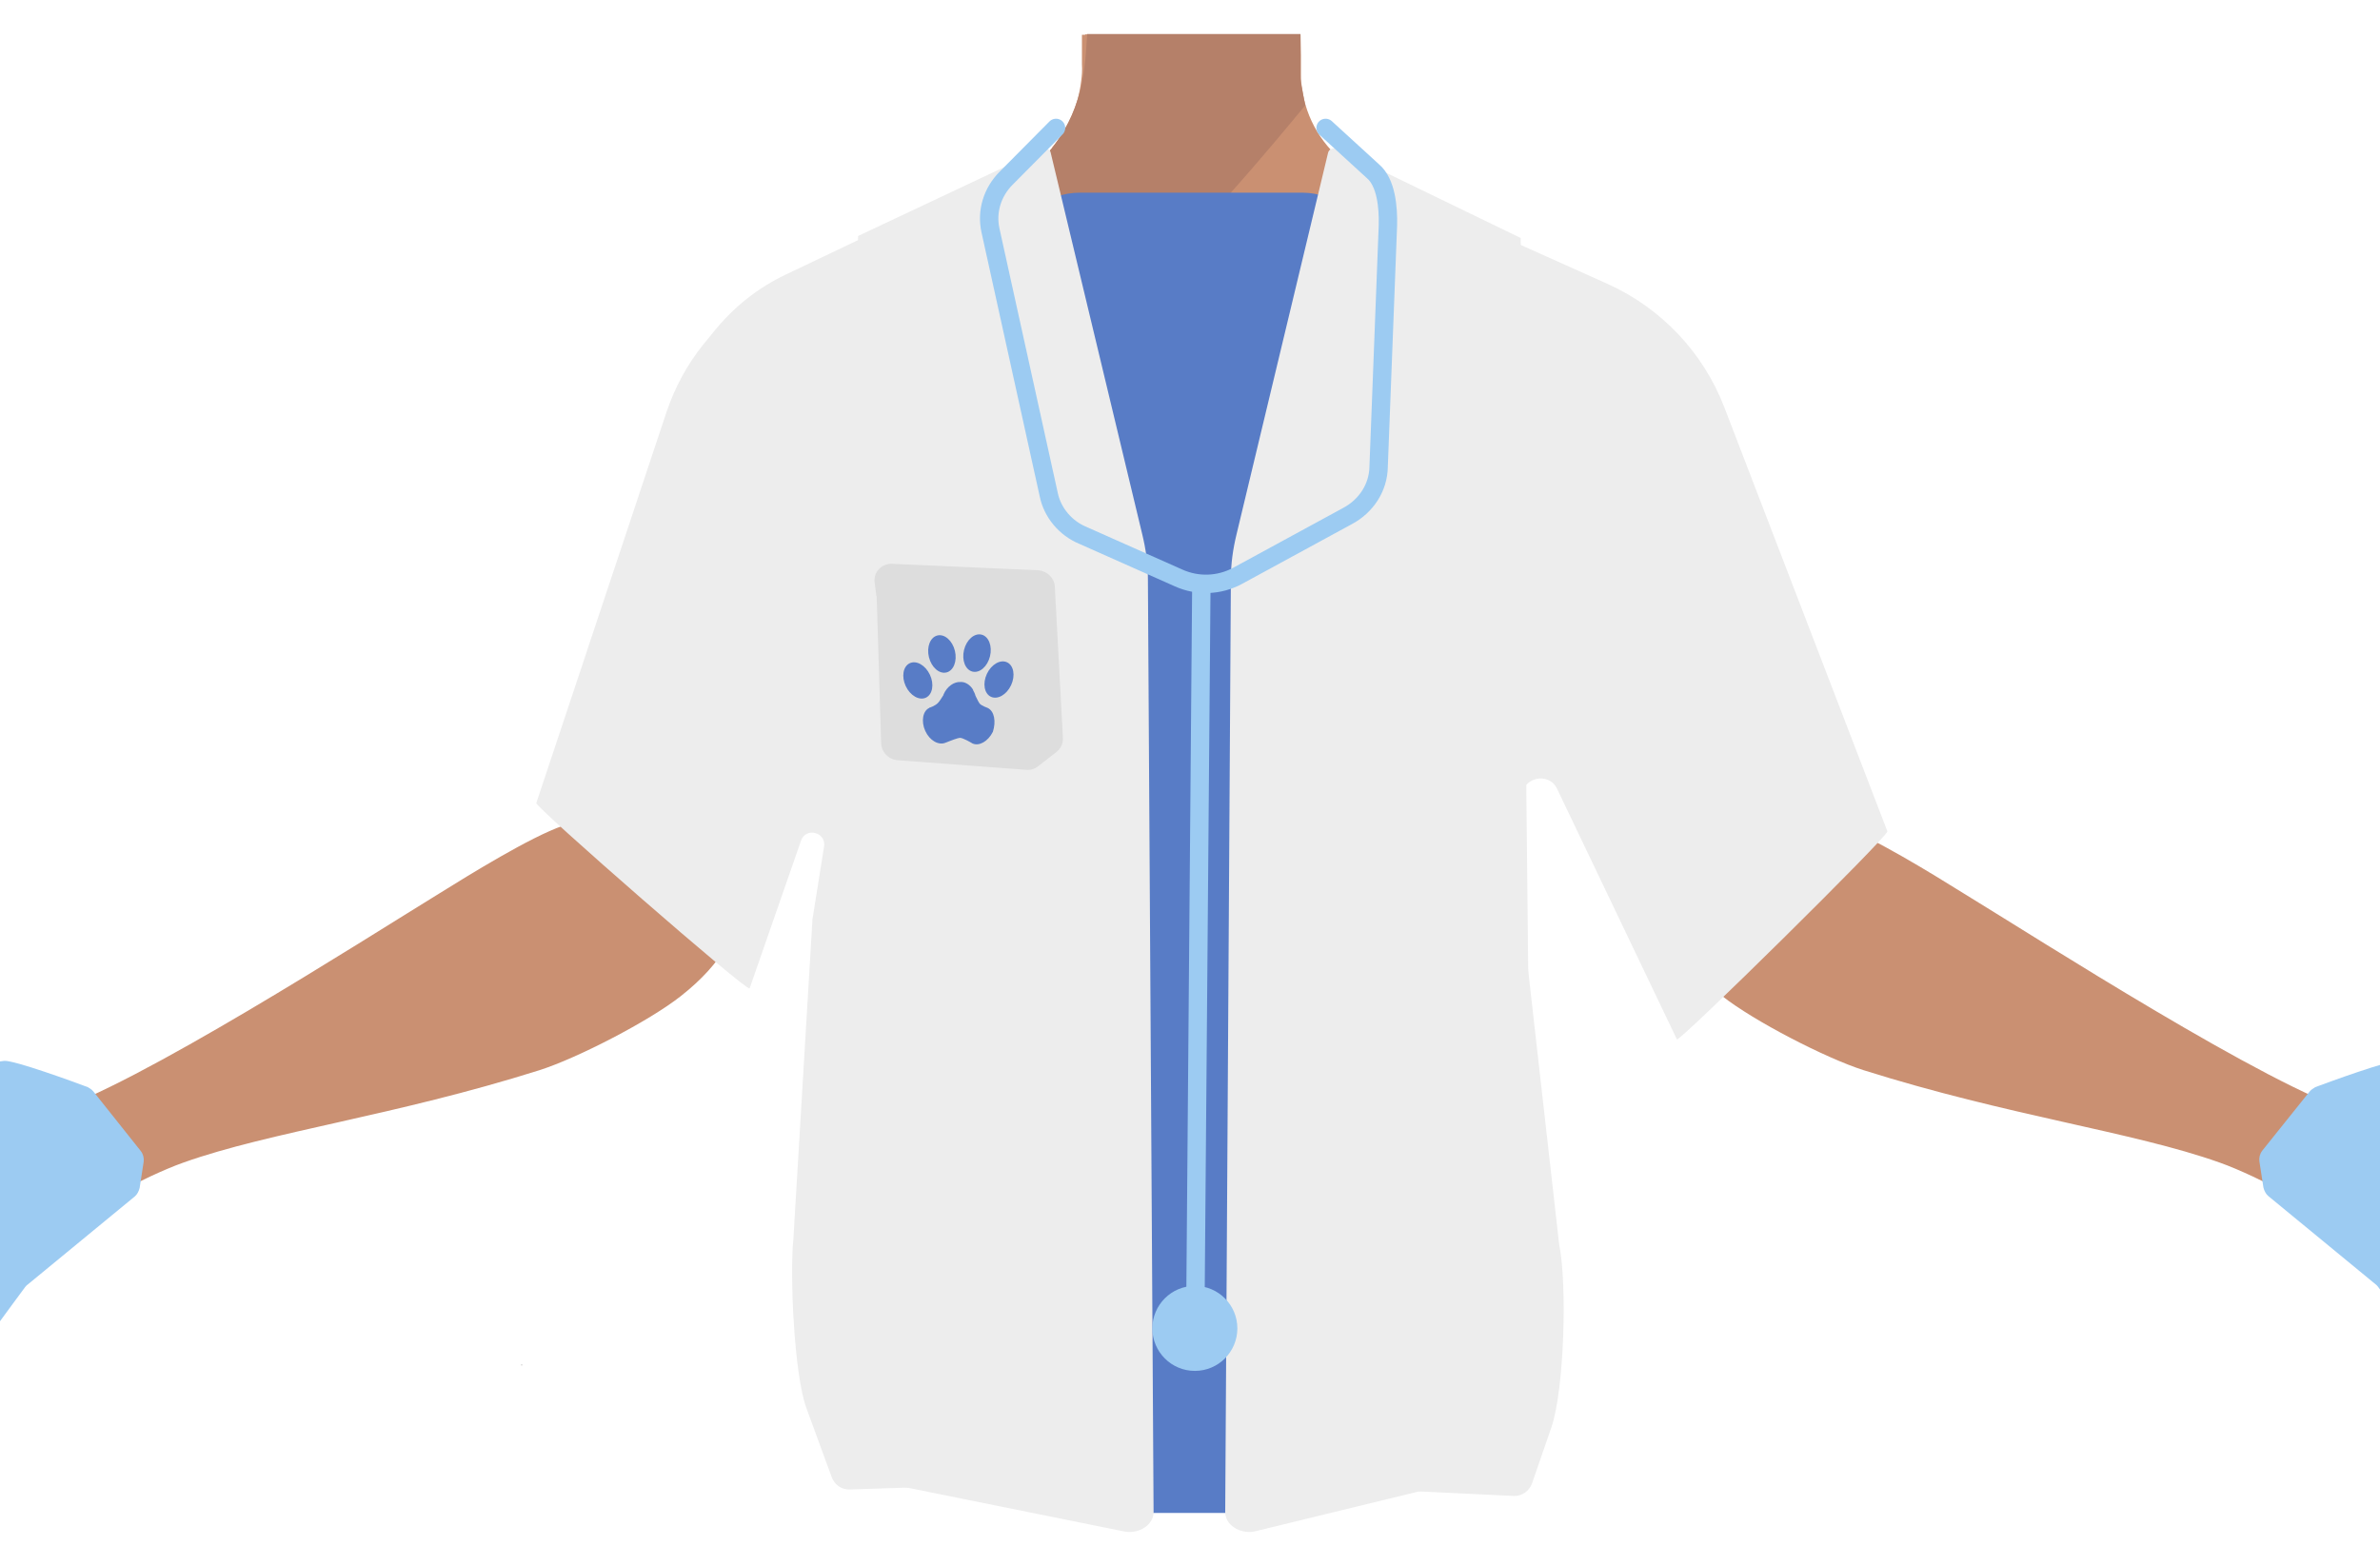 <?xml version="1.0" encoding="utf-8"?>
<!-- Generator: Adobe Illustrator 26.0.3, SVG Export Plug-In . SVG Version: 6.00 Build 0)  -->
<svg version="1.1" id="Layer_1" xmlns="http://www.w3.org/2000/svg" xmlns:xlink="http://www.w3.org/1999/xlink" x="0px" y="0px"
	 viewBox="0 0 588 387" style="enable-background:new 0 0 588 387;" xml:space="preserve">
<style type="text/css">
	.st0{fill:#CA9072;}
	.st1{fill:#B58069;}
	.st2{fill:#473415;}
	.st3{fill:#EDEDED;}
	.st4{fill:#587CC6;}
	.st5{fill:#DDDDDD;}
	.st6{fill:none;stroke:#9CCBF2;stroke-width:4.542;stroke-linecap:round;stroke-miterlimit:10;}
	.st7{fill:#9CCBF2;}
</style>
<polygon points="128.8,337.3 128.9,337.3 128.8,337.2 "/>
<polygon points="128.9,337.3 129,337.3 129,337.2 "/>
<polygon points="128.8,337.3 128.9,337.3 128.8,337.2 "/>
<polygon points="128.9,337.3 129,337.3 129,337.2 "/>
<path class="st0" d="M414.4,101.6c-0.6,38.4-26.2,33.2-36.9,42.3c-12.6,10.8-8.3,50-17.2,64c-2.5,3.8-11.4,10.1-15.8,9.1
	c-12.5-2.9-24-30.7-34.8-37.7c-6.3-4.1-23.6-3.6-30.2,0c-11.3,6.2-22.3,34.9-34.8,37.7c-4.4,1-13.4-5.2-15.8-9.1
	c-8.9-14-4.6-53.2-17.2-64c-10.6-9.1-36.2-3.9-36.9-42.3c-0.4-26.6,35-37.3,35-37.3l40.1-19.9c2.6-1.3,5-2.9,7.1-4.8
	c0.8-0.7,1.6-1.5,2.3-2.3l0.6-0.7v-0.1c3.9-4.7,6.5-10.4,7.2-16.4c0.2-1.4,0.3-2.8,0.2-4.2v-2.8V8.6h54l0.1,5v1.5v3.2
	c0,0.3,0,0.7,0,1l0,0c0,0.6,0.1,1.3,0.2,1.9c0.2,1.5,0.5,3.1,0.9,4.6c2.2,7.7,7.6,14,14.7,17.6l40.5,20.1c1,0.5,2.1,1,3.2,1.3
	C387.5,67.1,414.8,78.2,414.4,101.6z"/>
<path class="st0" d="M322,56.8l-27.5,32.5l-14.8-17.7l-12.4-14.8l0.7-41.6V13l0.1-4.5h53v0.2l0.1,4.7l0,0V15l0.1,4.2l0,0v1.3
	l0.1,6.8L322,56.8z"/>
<path class="st1" d="M322.5,26l-1,1.2c-5.2,6.3-28.8,35-41.8,44.3c-3.2,2.3-5.7,3.4-7.2,2.7c-6.8-3.3-14.8-35.1-14.8-35.1l0.1-0.1
	c0.6-0.6,1.2-1.2,1.7-1.9c0.3-0.4,0.7-0.8,1-1.3l0.1-0.1c3.3-4.5,5.6-9.7,6.7-15.2c0-0.2,0.1-0.4,0.1-0.6c0.3-1.4,0.5-3,0.7-4.8
	c0.1-0.7,0.1-1.4,0.2-2.2c0.1-1.4,0.2-2.9,0.3-4.5h52.7v0.2v4.3v6.7l0.1,0.8l0.1,0.7l0.9,4.6L322.5,26z"/>
<path class="st0" d="M179.6,209.5c-9.7-15-32.4-8.3-40.5-5.5s-23.1,12.1-30.5,16.7c-18.9,11.6-75.5,47.9-96.4,54.1
	c-14.6,4.4,7.5,25,7.5,25s15.5-9,25.7-12.6c21.4-7.6,52.1-11.5,87.9-22.8c9.4-3,27.2-12.2,34.9-18.3
	C189.6,229.3,182.4,213.9,179.6,209.5z"/>
<path class="st0" d="M414.1,209.5c9.7-15,32.4-8.3,40.5-5.5s23.1,12.1,30.5,16.7c19,11.6,75.5,47.9,96.4,54.1
	c14.6,4.4-7.5,25-7.5,25s-15.5-9-25.7-12.6c-21.4-7.6-52.1-11.5-87.9-22.8c-9.4-3-27.2-12.2-34.9-18.3
	C404.1,229.3,411.2,213.9,414.1,209.5z"/>
<polygon class="st2" points="214.4,357.9 215.9,287.4 370.9,287.4 372.9,354.9 "/>
<path class="st3" d="M185.2,244.2l12.7-36.5c1.2-3.4,6.2-2.1,5.7,1.4l-2.9,18.2c0,0.1,0,0.2,0,0.3l-4.7,78.7
	c-0.9,8.6,0.2,33.3,3.2,41.5l6.3,17.2c0.7,1.8,2.3,3,4.3,3l74.2-2.4c26.5,4.6-7.7,4.4,18.9,0.6l71.2,3.4c2,0,3.7-1.2,4.4-3.1
	l4.8-13.9c3.2-9.4,3.9-35.5,1.9-45.2l-8.3-73.4c-0.1-0.3-0.1-0.5-0.1-0.8l-0.8-36.2c-0.1-4.9,6.6-6.5,8.7-2.1l29.6,61.9
	c0.4,0.9,52.4-50.4,52-51.4l-40.3-104.8c-5.2-13.5-15.5-24.4-28.7-30.4l-57.3-25.7c-1.6-0.7-3.4-0.5-4.7,0.6l-0.6,0.5
	c-26,20.5-62.6,20.6-88.7,0.3l0,0c-1.4-1.1-3.2-1.3-4.8-0.5l-47,22.4c-7,3.3-13.1,8.2-17.9,14.2l-2.7,3.3
	c-3.9,4.9-6.9,10.5-8.9,16.4l-32.2,96.7C132.1,199.3,184.8,245.3,185.2,244.2z"/>
<path class="st4" d="M321.7,373.8h-54.9c-8.2,0-14.9-5.7-14.9-12.6v-301c0-6.9,6.7-12.6,14.9-12.6h54.9c8.2,0,14.9,5.7,14.9,12.6
	v301C336.6,368.1,329.9,373.8,321.7,373.8z"/>
<path class="st3" d="M328.1,37.8L305.5,132c-0.9,3.7-1.4,7.3-1.4,11.1l-1.4,230.5c0,3.1,3.5,5.4,7.1,4.8l69-16.8l-3.1-302.8
	l-45.2-21.9C329.4,36.4,328.3,36.8,328.1,37.8z"/>
<path class="st3" d="M259.6,37.8l22.6,94.2c0.9,3.7,1.4,7.3,1.4,11.1l1.4,230.5c0,3.1-3.5,5.4-7.1,4.8l-72.3-14.6L212,58.3
	l45.2-21.3C258.2,36.4,259.5,36.8,259.6,37.8z"/>
<path class="st5" d="M216.6,147.6l1.1,36.1c0.1,2.1,1.7,3.8,3.8,4.1l32.1,2.4c1,0.1,2-0.2,2.9-0.9l4.5-3.5c1.1-0.9,1.7-2.1,1.6-3.6
	l-2-37.3c-0.1-2.1-1.9-3.8-4-4l-36.2-1.6c-2.6-0.1-4.7,2.1-4.3,4.7l0.4,3.1C216.6,147.3,216.6,147.4,216.6,147.6z"/>
<g>
	<ellipse transform="matrix(0.972 -0.237 0.237 0.972 -31.655 59.721)" class="st4" cx="232.6" cy="161.5" rx="3.3" ry="4.7"/>
	<ellipse transform="matrix(0.906 -0.423 0.423 0.906 -49.787 111.84)" class="st4" cx="226.8" cy="168" rx="3.3" ry="4.7"/>
	<ellipse transform="matrix(0.237 -0.972 0.972 0.237 27.215 357.63)" class="st4" cx="241.3" cy="161.5" rx="4.7" ry="3.3"/>
	<ellipse transform="matrix(0.423 -0.906 0.906 0.423 -9.838 320.516)" class="st4" cx="246.9" cy="168" rx="4.7" ry="3.3"/>
	<path class="st4" d="M244,174.9c0,0-1.4-0.5-1.9-1c-0.2-0.2-0.7-1.1-1.1-2c-0.1-0.5-0.4-1-0.6-1.4v-0.1l0,0c-0.7-1.2-2-2-3.1-1.9
		c-1.5-0.1-3.3,1-4.2,3.1v0.1c-0.4,0.6-0.9,1.5-1.4,2c-0.7,0.7-1.9,1.1-1.9,1.1l0,0c-0.1,0-0.2,0-0.2,0.1c-1.6,0.7-2.1,3.3-1,5.7
		c1.1,2.4,3.3,3.6,5,2.9c0.1-0.1,0.4-0.1,0.5-0.2c0.5-0.2,2.5-1,3.1-1c0.7,0,2.6,1.1,3.1,1.4c1.6,0.7,3.8-0.5,5-2.9
		C246.1,178.3,245.7,175.7,244,174.9z"/>
</g>
<g>
	<path class="st6" d="M260.9,31.6L248.6,44c-3.5,3.5-4.9,8.3-3.9,12.9l14.4,65.3c0.9,4.4,4.1,8.3,8.5,10.1l23.6,10.5
		c4.7,2.1,10,1.9,14.5-0.5l27.2-14.8c4.7-2.5,7.6-7.1,7.7-12.1l2.3-59.8c0.1-4.3-0.4-10.5-3.7-13.3l-11.7-10.7"/>
	<line class="st6" x1="296.8" y1="144.8" x2="295.3" y2="327"/>
	<circle class="st7" cx="295.2" cy="328.2" r="10.5"/>
</g>
<path class="st7" d="M23.1,269.7c-0.4-0.5-0.9-0.8-1.4-1.1c-3.7-1.4-18-6.6-20.6-6.5c-3,0.2-15.7,3.2-18.2,2.9s-16.6-5.3-16.8-3.5
	c-0.1,1.2-0.1,4.5-0.1,6.7c0,1.3,0.7,2.4,1.9,3l8.9,4.4c0.4,0.2,0.9,0.3,1.4,0.3l4.4,0.1c3.2,0.1,4.5,4.1,1.9,6l-10.3,7.8
	c-0.2,0.1-0.3,0.2-0.5,0.3c-2.8,1.4-27.2,13.7-28.9,14.1c-1,0.2-0.6,2.8,0,5.1c0.5,2,2.7,3.1,4.5,2.3l26.4-11.3
	c0.7-0.3,1.3,0.7,0.7,1.2l-25.6,20.1c-1.4,1.1-1.7,3.2-0.6,4.7l1.9,2.4c1.1,1.4,3.2,1.7,4.7,0.6l25.5-20c0.7-0.5,1.5,0.4,0.9,1
	l-21.5,23.8c-1.5,1.6-1,4.2,1,5.2l2.7,1.3c1.3,0.6,2.9,0.4,3.9-0.7l21.8-22.8c0.6-0.6,1.5,0.1,1.1,0.8l-10.1,18.2
	c-1,1.8-0.2,4,1.7,4.7c2.3,0.9,5,1.6,5.6,0.5c1-1.9,14.8-20.6,16.8-23.3c0.2-0.2,0.3-0.4,0.6-0.6l26.5-21.8c0.6-0.5,1-1.3,1.2-2.1
	l1-6.5c0.1-0.9-0.1-1.8-0.7-2.6L23.1,269.7z"/>
<path class="st7" d="M570.6,269.7c0.4-0.5,0.9-0.8,1.4-1.1c3.7-1.4,18-6.6,20.6-6.5c3,0.2,15.8,3.2,18.2,2.9s16.5-5.3,16.8-3.5
	c0.1,1.2,0.2,4.5,0.2,6.7c0,1.3-0.7,2.4-1.9,3l-8.9,4.4c-0.4,0.2-0.9,0.3-1.4,0.3l-4.4,0.1c-3.2,0.1-4.5,4.1-1.9,6l10.3,7.8
	c0.2,0.1,0.3,0.2,0.5,0.3c2.8,1.4,27.2,13.7,28.9,14.1c1,0.2,0.6,2.8,0,5.1c-0.5,2-2.7,3.1-4.5,2.3l-27.6-11.8
	c-0.6-0.2-1,0.5-0.5,0.9l26.6,20.9c1.4,1.1,1.7,3.2,0.6,4.7l-1.9,2.4c-1.1,1.4-3.2,1.7-4.7,0.6L610,308c-0.5-0.4-1.1,0.3-0.7,0.7
	L632,334c1.5,1.6,1,4.2-1,5.2l-2.7,1.3c-1.3,0.6-2.9,0.4-3.9-0.7l-22.8-23.7c-0.4-0.4-1.1,0.1-0.8,0.6l10.8,19.3
	c1,1.8,0.2,4-1.7,4.7c-2.3,0.9-5,1.6-5.6,0.5c-1-1.9-14.8-20.6-16.8-23.3c-0.2-0.2-0.3-0.4-0.6-0.6l-26.5-21.8
	c-0.6-0.5-1-1.3-1.2-2.1l-1-6.5c-0.1-0.9,0.1-1.8,0.7-2.6L570.6,269.7z"/>
</svg>
